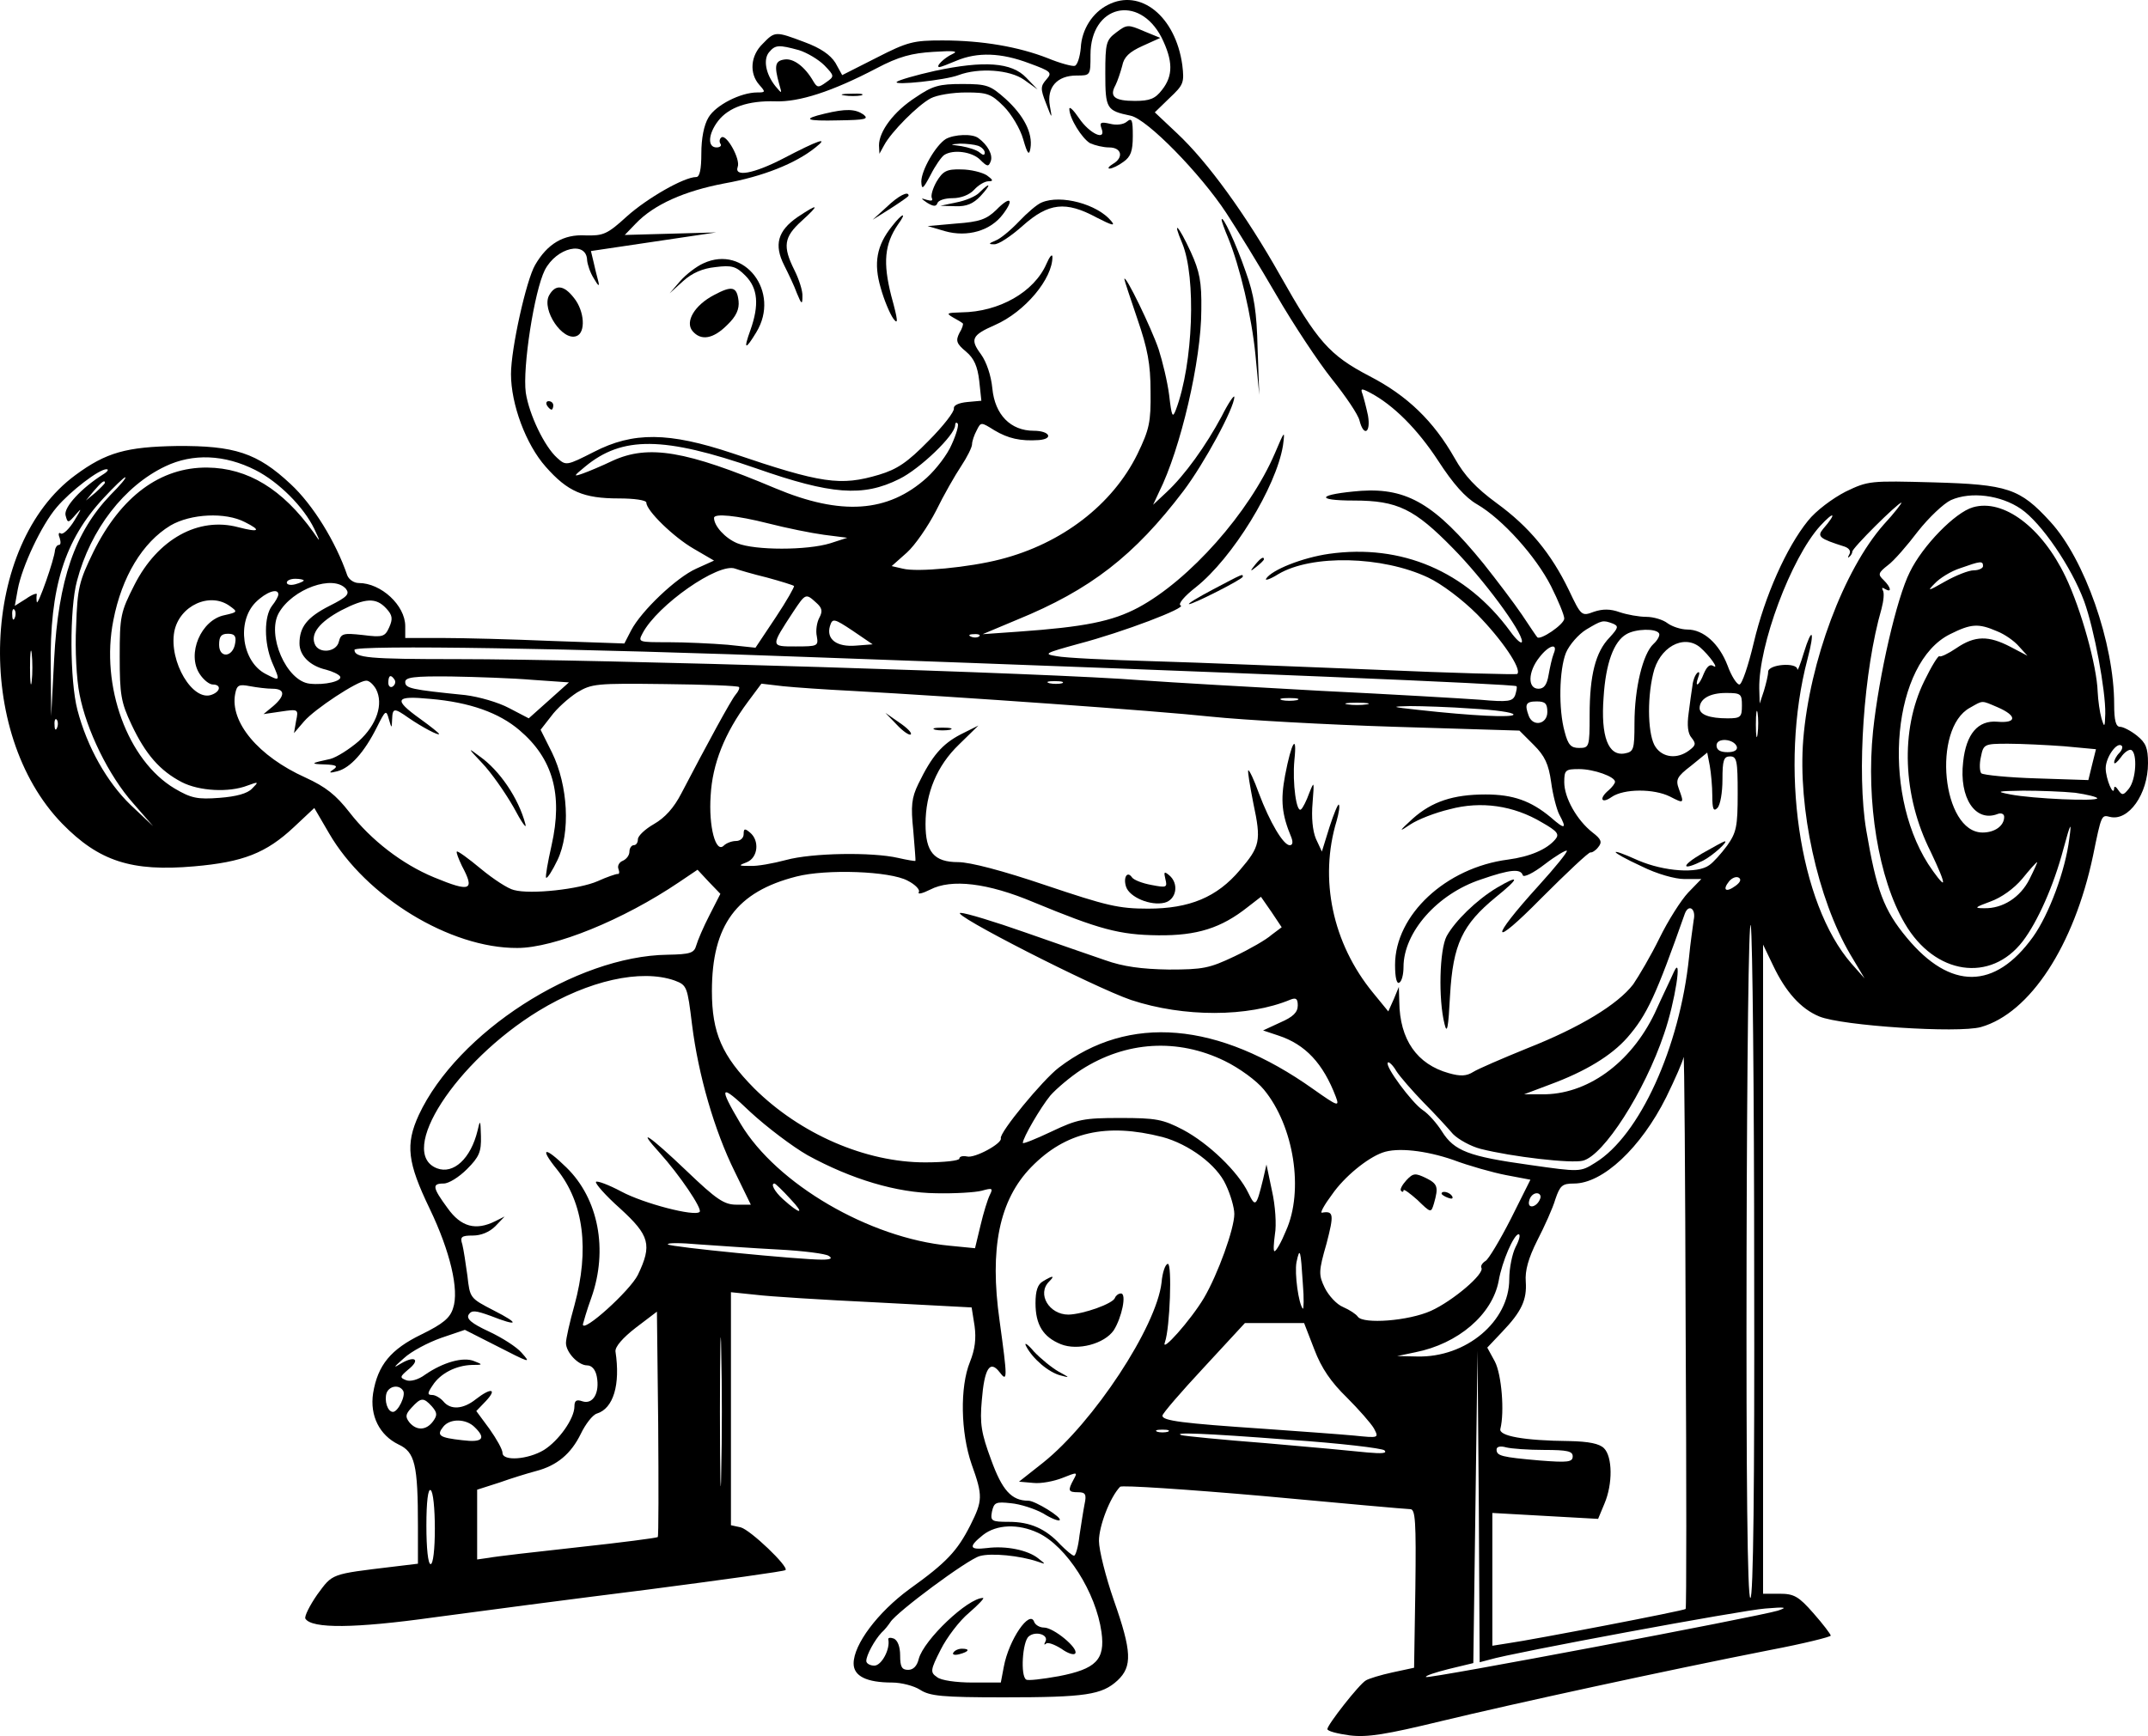 <?xml version="1.0" encoding="UTF-8" standalone="no"?>
<svg
   version="1.0"
   width="507.8pt"
   height="410.509pt"
   viewBox="0 0 507.8 410.509"
   preserveAspectRatio="xMidYMid"
   id="svg34"
   xmlns="http://www.w3.org/2000/svg"
   xmlns:svg="http://www.w3.org/2000/svg">
  <defs
     id="defs34" />
  <g
     transform="matrix(0.1,0,0,-0.1,-4.2,455.863)"
     fill="#000000"
     stroke="none"
     id="g34"
     style="fill:#000000">
    <path
       d="m 2661,4547 c -36,-18 -62,-58 -64,-102 -2,-21 -8,-40 -14,-42 -5,-2 -35,6 -64,18 -69,27 -155,42 -249,42 -68,0 -82,-3 -156,-41 l -81,-41 -16,29 c -12,19 -35,35 -73,49 -69,26 -70,26 -99,-4 -29,-28 -32,-70 -8,-97 15,-17 15,-18 -5,-18 -39,0 -98,-30 -115,-59 -11,-18 -17,-50 -17,-85 0,-38 -4,-56 -12,-56 -29,0 -116,-50 -164,-93 -47,-43 -56,-46 -98,-45 -52,3 -90,-20 -119,-70 -21,-36 -57,-198 -57,-258 0,-71 35,-166 82,-219 52,-59 89,-75 173,-75 36,0 65,-4 65,-10 0,-19 65,-82 112,-109 l 48,-28 -42,-19 c -47,-21 -130,-100 -154,-146 l -16,-31 -172,6 c -94,4 -210,7 -258,7 h -88 v 28 c 0,49 -57,102 -110,102 -11,0 -23,8 -27,18 -27,79 -81,167 -134,216 -79,74 -133,91 -269,90 -119,-2 -167,-15 -240,-69 -223,-164 -240,-609 -31,-824 87,-89 164,-114 312,-101 115,10 170,31 236,93 l 48,45 35,-60 c 87,-150 286,-272 445,-271 87,0 250,66 383,156 l 43,29 27,-29 27,-28 -26,-51 c -14,-27 -28,-60 -31,-71 -5,-18 -14,-21 -68,-22 -217,-3 -497,-184 -588,-379 -32,-70 -27,-112 26,-222 48,-100 70,-192 55,-235 -7,-23 -24,-37 -75,-62 -72,-35 -103,-72 -114,-139 -8,-53 15,-99 60,-121 39,-18 46,-47 46,-194 v -88 l -58,-7 C 822,836 829,838 792,788 c -18,-26 -31,-52 -28,-57 15,-24 117,-23 303,3 103,14 332,44 508,66 176,23 322,43 324,46 8,8 -83,95 -106,101 l -23,5 v 275 276 l 58,-6 c 31,-4 159,-12 284,-18 l 227,-12 7,-44 c 4,-30 1,-55 -11,-85 -24,-59 -22,-167 4,-242 27,-75 26,-86 -3,-144 -31,-61 -56,-88 -144,-151 -75,-55 -132,-131 -132,-176 0,-30 31,-45 91,-45 22,0 52,-8 66,-17 23,-15 52,-18 198,-18 194,0 232,6 269,40 35,33 34,68 -9,190 -19,55 -35,118 -35,140 0,35 26,103 50,128 4,4 156,-6 339,-22 183,-17 339,-31 347,-31 12,0 14,-28 12,-187 l -3,-188 -51,-11 c -28,-6 -57,-15 -63,-19 -16,-9 -91,-105 -91,-115 0,-5 24,-11 53,-15 42,-5 85,2 217,34 170,41 528,119 777,168 79,15 143,31 143,34 0,3 -18,27 -41,53 -35,40 -46,46 -80,46 h -39 v 768 767 l 24,-50 c 29,-61 65,-102 109,-120 53,-22 328,-40 382,-25 116,33 220,192 265,405 20,98 20,97 40,92 44,-11 90,54 90,127 0,36 -5,48 -26,65 -15,12 -33,21 -40,21 -10,0 -14,15 -14,53 0,145 -70,344 -151,432 -72,79 -101,88 -276,93 -150,4 -154,4 -208,-22 -31,-16 -70,-45 -89,-69 -51,-63 -102,-178 -128,-288 -13,-55 -28,-99 -34,-99 -6,0 -19,20 -28,45 -20,52 -57,85 -95,85 -15,0 -36,7 -47,15 -10,8 -33,15 -50,15 -17,0 -45,5 -63,11 -22,8 -40,8 -61,1 -29,-11 -30,-10 -59,51 -42,87 -94,150 -171,206 -49,36 -76,65 -99,106 -50,88 -112,148 -201,194 -96,50 -124,83 -212,239 -80,142 -171,268 -244,336 l -52,49 35,34 c 33,31 35,36 30,78 -16,115 -99,182 -176,142 z m 127,-77 c 27,-55 28,-90 1,-124 -16,-21 -29,-26 -64,-26 -48,0 -61,10 -46,37 5,10 12,31 16,46 4,21 17,33 48,47 l 42,19 -39,16 c -37,16 -40,16 -65,-3 -24,-18 -26,-25 -26,-97 0,-84 3,-88 60,-100 39,-8 165,-137 226,-230 25,-38 79,-126 119,-195 40,-69 99,-158 131,-198 32,-40 62,-84 65,-98 10,-39 27,-29 20,12 -4,19 -10,42 -13,51 -5,13 -3,14 18,3 55,-29 112,-86 161,-161 35,-54 64,-87 92,-103 60,-35 139,-123 175,-194 17,-34 31,-68 31,-76 0,-14 -58,-53 -64,-44 -2,2 -18,26 -36,53 -19,28 -60,82 -91,121 -114,140 -180,179 -289,172 -102,-8 -113,-23 -17,-23 103,0 143,-20 234,-113 72,-73 163,-196 163,-220 0,-8 -13,3 -28,24 -104,142 -257,207 -428,183 -63,-9 -136,-38 -149,-59 -3,-5 10,-1 29,11 79,47 246,43 354,-8 32,-15 81,-52 116,-87 58,-59 106,-129 95,-141 -3,-2 -154,2 -335,10 -181,7 -417,17 -524,20 -107,3 -211,8 -230,12 -32,5 -29,7 51,29 107,28 258,86 242,91 -7,3 9,22 36,43 87,69 190,237 206,335 5,38 4,36 -19,-18 -60,-140 -202,-300 -323,-365 -62,-33 -128,-46 -283,-57 l -85,-6 81,34 c 174,71 278,152 394,305 49,65 120,196 120,222 0,6 -14,-14 -30,-46 -37,-69 -87,-139 -130,-179 l -32,-30 14,30 c 51,102 100,312 100,431 1,66 -4,91 -25,137 -29,63 -45,79 -20,20 33,-80 26,-284 -15,-393 -8,-21 -10,-17 -16,34 -4,32 -16,81 -25,109 -17,50 -79,178 -81,166 0,-3 14,-45 31,-95 24,-70 31,-106 31,-171 1,-73 -3,-90 -31,-148 -59,-120 -179,-212 -324,-249 -73,-19 -197,-31 -231,-22 l -26,6 36,32 c 19,17 50,62 69,99 18,37 45,84 59,105 14,21 26,45 26,52 0,7 5,22 11,33 10,20 10,20 42,0 32,-19 61,-26 105,-23 36,3 25,22 -12,22 -55,0 -92,38 -98,100 -3,31 -14,63 -27,81 -26,35 -22,45 33,69 71,31 137,110 136,162 -1,7 -7,-1 -14,-17 -29,-67 -112,-114 -201,-115 -35,-1 -37,-2 -20,-12 11,-6 21,-12 23,-14 2,-1 -1,-12 -8,-23 -9,-18 -7,-25 16,-44 19,-16 27,-35 31,-69 l 5,-47 -33,-3 c -21,-2 -33,-8 -32,-15 2,-7 -25,-42 -60,-77 -50,-51 -74,-67 -117,-80 -91,-27 -135,-21 -347,51 -150,50 -234,51 -327,3 -65,-33 -66,-33 -87,-14 -30,27 -66,102 -74,154 -8,59 20,240 45,290 28,54 99,70 100,23 1,-10 7,-29 16,-43 11,-19 14,-20 10,-5 -3,11 -8,31 -11,45 l -6,25 148,22 148,22 -108,-3 -108,-3 26,27 c 43,45 115,77 210,95 90,16 168,47 215,85 33,26 8,18 -78,-27 -68,-35 -115,-44 -106,-19 7,18 -26,77 -38,70 -5,-3 -6,-10 -3,-15 4,-5 -1,-9 -9,-9 -22,0 -20,32 4,63 25,32 71,48 135,46 56,-2 134,23 239,78 53,28 84,36 135,39 47,3 60,2 45,-5 -20,-9 -42,-31 -31,-31 3,0 21,7 40,15 50,21 106,19 172,-6 52,-19 55,-22 41,-38 -14,-16 -15,-22 -1,-57 14,-37 15,-38 9,-6 -8,44 17,72 63,72 33,0 33,0 33,49 0,117 114,145 168,41 z m -857,-30 c 19,-6 46,-22 60,-36 24,-25 24,-26 4,-40 -18,-13 -21,-13 -30,2 -20,35 -47,55 -68,52 -23,-3 -25,-15 -13,-58 7,-24 7,-24 -9,-5 -23,29 -29,63 -15,80 15,18 23,18 71,5 z m 361,-932 c -10,-24 -37,-59 -59,-79 -92,-83 -203,-90 -358,-25 -211,89 -300,104 -385,65 -25,-12 -56,-25 -70,-30 -23,-8 -23,-7 5,16 88,73 186,72 405,-4 177,-62 252,-68 338,-25 49,24 132,104 132,127 0,6 3,8 6,4 3,-3 -3,-25 -14,-49 z M 646,3447 c 55,-28 114,-87 139,-139 15,-32 15,-33 -2,-8 -73,102 -155,152 -251,153 -111,1 -204,-68 -269,-199 -34,-70 -38,-85 -41,-176 -3,-55 1,-127 8,-161 16,-84 69,-193 127,-258 l 47,-54 -53,50 c -56,54 -103,137 -126,225 -18,69 -19,239 -1,305 32,122 112,225 209,271 65,31 140,28 213,-9 z m -360,-10 c -51,-32 -94,-78 -89,-97 5,-19 6,-19 25,3 14,16 13,13 -4,-15 -12,-20 -27,-34 -32,-31 -5,4 -7,-1 -3,-10 3,-10 3,-17 -2,-17 -4,0 -8,-6 -9,-12 -1,-21 -41,-134 -43,-123 -1,6 -1,14 0,18 1,4 -11,0 -25,-10 l -27,-17 7,39 c 10,54 56,152 92,194 32,38 101,91 118,90 6,0 2,-6 -8,-12 z m 17,-49 C 219,3300 180,3188 170,3000 l -7,-135 -1,115 c -3,190 33,302 125,401 25,27 48,49 51,49 4,0 -12,-19 -35,-42 z m -13,29 c 0,-2 -10,-12 -22,-23 l -23,-19 19,23 c 18,21 26,27 26,19 z m 4530,-62 c 48,-33 119,-137 149,-218 24,-66 51,-212 50,-266 -1,-33 -2,-34 -9,-11 -4,14 -8,42 -9,63 -2,61 -39,195 -76,272 -56,117 -147,185 -219,164 -42,-12 -119,-91 -149,-153 -31,-61 -73,-244 -87,-376 -17,-167 13,-350 75,-455 71,-122 203,-141 279,-42 35,46 73,131 96,218 17,63 20,67 14,25 -9,-75 -48,-180 -86,-233 -90,-125 -195,-126 -298,-2 -55,66 -72,113 -96,254 -23,136 -6,379 36,524 5,19 7,38 3,44 -3,6 -1,7 5,3 17,-10 15,3 -3,21 -14,13 -13,17 10,35 14,10 46,47 71,80 26,33 61,66 78,74 47,21 118,12 166,-21 z m -325,-37 c -94,-107 -175,-323 -190,-508 -13,-162 34,-377 111,-508 l 34,-57 -31,35 c -124,142 -171,466 -104,720 18,68 11,79 -9,14 -8,-27 -15,-44 -15,-38 -1,17 -69,12 -69,-6 0,-8 -5,-28 -10,-45 l -10,-30 -1,35 c -2,102 75,309 144,385 34,37 40,31 7,-7 -15,-18 -9,-23 51,-42 11,-4 15,-11 11,-18 -4,-7 -4,-10 0,-6 4,3 7,9 7,12 -2,7 108,116 116,116 2,0 -16,-24 -42,-52 z m -3874,6 c 40,-20 34,-25 -16,-12 -94,25 -190,-28 -245,-136 -33,-65 -35,-74 -35,-170 0,-90 3,-108 28,-161 33,-70 67,-109 119,-136 41,-21 111,-25 155,-8 27,10 27,9 11,-7 -11,-12 -38,-19 -77,-22 -52,-4 -67,-1 -106,22 -111,66 -176,242 -145,398 20,103 69,184 135,224 48,28 130,32 176,8 z m 1237,-3 c 43,-11 102,-23 132,-27 l 55,-7 -40,-13 c -55,-17 -178,-17 -220,0 -29,12 -55,41 -55,60 0,11 53,6 128,-13 z m 2872,-101 c 0,-5 -10,-10 -22,-10 -12,0 -42,-12 -67,-26 -42,-24 -44,-24 -25,-5 11,12 38,29 60,36 48,17 54,18 54,5 z m -2875,-27 c 33,-9 62,-18 64,-20 2,-1 -17,-35 -43,-74 l -48,-72 -66,7 c -37,3 -100,6 -140,6 -71,0 -72,0 -61,21 35,67 180,168 219,153 8,-3 42,-13 75,-21 z m -1095,-7 c 0,-2 -9,-6 -20,-9 -11,-3 -20,-1 -20,4 0,5 9,9 20,9 11,0 20,-2 20,-4 z m 100,-20 c 9,-12 3,-19 -39,-40 -53,-27 -71,-50 -71,-89 0,-28 24,-53 63,-62 15,-4 30,-11 33,-16 6,-11 -36,-21 -72,-17 -55,6 -102,115 -73,167 32,57 129,92 159,57 z m -160,-13 c 0,-5 -7,-17 -15,-27 -19,-25 -19,-87 0,-133 20,-46 20,-46 -15,-28 -56,29 -69,123 -24,169 25,25 54,35 54,19 z m 1271,-19 c 15,-13 16,-21 8,-36 -6,-11 -9,-31 -6,-44 4,-23 2,-24 -50,-24 -60,0 -60,-1 -5,83 28,42 29,43 53,21 z m -1385,-9 c 18,-13 18,-14 -13,-21 -56,-11 -90,-92 -59,-139 9,-14 23,-25 31,-25 20,0 19,-16 -2,-24 -45,-18 -102,78 -89,149 12,62 85,95 132,60 z m 369,-5 c 15,-16 16,-25 7,-45 -10,-22 -15,-24 -62,-18 -46,5 -52,4 -57,-16 -6,-25 -48,-29 -57,-5 -10,25 12,52 62,79 58,30 83,31 107,5 z M 77,3098 c -3,-8 -6,-5 -6,6 -1,11 2,17 5,13 3,-3 4,-12 1,-19 z m 1989,-66 c -46,-4 -71,15 -62,46 6,19 9,19 54,-11 l 47,-32 z m 1789,52 c 14,-6 13,-10 -8,-33 -33,-34 -47,-89 -47,-183 0,-76 -1,-78 -25,-78 -19,0 -26,7 -34,38 -15,53 -13,147 3,187 8,19 30,44 48,55 37,22 39,23 63,14 z m 908,-18 c 18,-7 41,-23 52,-36 l 20,-22 -40,21 c -52,27 -84,27 -128,-3 -19,-13 -38,-22 -40,-19 -3,2 -19,-24 -36,-59 -57,-116 -51,-272 15,-403 18,-38 32,-70 29,-73 -2,-2 -18,18 -35,44 -112,177 -83,476 52,543 50,25 67,26 111,7 z m -799,-5 c 3,-4 -3,-16 -13,-25 -25,-23 -45,-104 -45,-188 0,-62 -2,-67 -23,-71 -39,-7 -57,40 -50,133 5,80 24,132 54,149 22,13 70,14 77,2 z M 598,3038 c -5,-34 -38,-37 -38,-4 0,20 5,26 21,26 15,0 20,-5 17,-22 z m 1759,16 c -3,-3 -12,-4 -19,-1 -8,3 -5,6 6,6 11,1 17,-2 13,-5 z M 117,2948 c -2,-18 -4,-4 -4,32 0,36 2,50 4,33 2,-18 2,-48 0,-65 z m 3944,80 c 22,-19 47,-54 31,-44 -8,5 -15,-2 -22,-18 -11,-29 -23,-36 -13,-8 4,10 2,14 -3,9 -5,-5 -10,-18 -11,-30 -2,-12 -6,-41 -9,-65 -4,-28 -2,-48 7,-58 11,-14 10,-18 -6,-30 -28,-21 -62,-17 -79,8 -18,25 -21,110 -6,173 14,63 72,95 111,63 z m -2081,-24 c 1004,-36 1642,-63 1647,-68 2,-2 0,-11 -3,-21 -6,-15 -16,-17 -83,-11 -42,3 -211,13 -376,21 -165,9 -356,20 -425,25 -204,17 -1289,50 -1617,50 -210,0 -243,3 -243,22 0,12 520,4 1100,-18 z m 1735,9 c -4,-10 -9,-33 -12,-50 -4,-24 -11,-33 -24,-33 -26,0 -25,40 2,74 23,30 45,35 34,9 z M 975,2951 c 3,-5 1,-12 -5,-16 -5,-3 -10,1 -10,9 0,18 6,21 15,7 z m 326,0 86,-6 -48,-43 -47,-42 -46,24 c -26,14 -72,27 -104,31 -129,13 -142,16 -142,31 0,11 20,14 108,13 59,-1 146,-4 193,-8 z m -370,-22 c 18,-35 2,-84 -41,-123 -22,-19 -52,-38 -67,-42 -47,-10 -49,-12 -13,-13 27,-1 32,-4 20,-12 -12,-8 -9,-9 10,-4 30,8 63,44 93,104 20,40 22,42 28,20 7,-24 7,-24 8,-1 1,27 5,27 39,3 32,-22 72,-43 72,-38 0,2 -20,18 -45,36 -64,46 -59,55 24,47 94,-8 163,-33 211,-74 79,-67 103,-152 76,-272 -9,-40 -15,-74 -13,-77 3,-2 15,17 27,42 31,65 25,176 -13,254 l -27,54 25,32 c 13,18 41,43 61,56 35,21 45,22 208,20 94,-1 173,-4 175,-7 2,-2 -1,-10 -8,-18 -11,-13 -68,-118 -128,-233 -18,-35 -39,-58 -65,-73 -21,-12 -38,-28 -38,-36 0,-8 -4,-14 -10,-14 -5,0 -10,-7 -10,-15 0,-9 -7,-18 -16,-22 -8,-3 -13,-12 -10,-19 3,-8 2,-13 -2,-12 -4,0 -25,-7 -47,-17 -43,-19 -158,-32 -198,-21 -14,3 -49,26 -78,50 -30,25 -55,43 -57,41 -2,-2 4,-17 12,-34 31,-58 21,-63 -66,-27 -75,31 -149,88 -200,154 -32,41 -56,60 -104,82 -111,50 -179,131 -166,198 4,21 9,23 35,18 16,-3 40,-6 53,-6 30,0 31,-16 2,-41 l -23,-19 41,6 c 41,6 42,6 36,-22 l -5,-29 24,28 c 25,29 125,95 146,96 7,1 17,-8 24,-20 z m 1622,14 c -7,-2 -21,-2 -30,0 -10,3 -4,5 12,5 17,0 24,-2 18,-5 z m -498,-18 c 253,-14 720,-47 850,-61 77,-8 273,-19 435,-24 l 294,-9 34,-34 c 26,-26 35,-45 41,-88 4,-30 13,-64 19,-76 19,-35 14,-37 -20,-7 -47,39 -89,54 -154,54 -77,0 -127,-17 -172,-57 -34,-31 -34,-33 -6,-14 18,12 59,28 93,36 74,20 151,9 218,-31 37,-21 42,-28 32,-40 -20,-24 -60,-41 -112,-48 -147,-19 -267,-131 -267,-249 0,-30 4,-46 10,-42 6,3 10,20 10,37 0,82 80,173 183,207 69,24 94,26 99,10 2,-6 25,5 52,26 26,20 50,34 52,32 3,-2 -27,-39 -66,-82 -119,-131 -114,-152 6,-30 60,60 112,109 116,108 3,-1 12,4 18,12 10,12 8,19 -13,35 -37,29 -67,82 -67,119 0,29 3,31 35,31 35,0 85,-18 85,-30 0,-4 -7,-13 -15,-20 -24,-20 -17,-33 7,-16 29,20 100,20 138,1 33,-17 34,-17 21,18 -8,22 -5,29 29,55 l 38,31 6,-31 c 3,-17 6,-49 6,-71 0,-32 3,-38 12,-29 7,7 12,37 12,67 0,46 3,55 18,55 16,0 18,-10 18,-88 0,-78 -3,-92 -25,-123 -14,-19 -33,-40 -42,-46 -28,-21 -107,-15 -168,11 -75,34 -70,22 8,-14 36,-18 79,-30 101,-30 h 40 l -31,-32 c -17,-18 -48,-67 -68,-108 -20,-41 -49,-90 -62,-109 -37,-48 -126,-102 -250,-151 -59,-24 -117,-49 -128,-56 -16,-10 -30,-11 -58,-3 -75,21 -116,79 -117,169 l -1,35 -12,-29 -13,-29 -36,44 c -96,117 -128,269 -86,407 5,18 8,35 5,38 -2,2 -12,-22 -22,-53 l -18,-58 -14,30 c -8,19 -11,51 -8,85 4,52 4,53 -8,23 -6,-17 -15,-35 -19,-38 -11,-11 -21,62 -16,116 7,66 -7,43 -22,-36 -11,-59 -8,-92 15,-147 4,-11 3,-18 -4,-18 -15,0 -47,54 -73,123 -11,31 -23,56 -25,54 -2,-2 4,-37 12,-78 19,-89 16,-102 -32,-158 -54,-64 -119,-91 -217,-91 -70,0 -98,7 -241,55 -103,35 -180,55 -208,55 -57,0 -77,24 -77,90 0,73 27,138 79,188 l 46,45 -42,-21 c -44,-23 -68,-51 -100,-117 -16,-33 -18,-52 -12,-110 3,-38 6,-71 5,-72 -1,-1 -19,2 -41,7 -61,14 -203,12 -265,-5 -30,-8 -68,-15 -85,-14 -28,0 -28,1 -7,9 26,11 30,51 7,70 -12,10 -15,10 -15,-4 0,-9 -8,-16 -18,-16 -10,0 -23,-5 -29,-11 -19,-19 -36,45 -31,118 4,75 33,148 88,222 l 32,43 51,-6 c 29,-3 102,-8 162,-11 z m 2105,-35 c 0,-27 -3,-30 -34,-30 -43,0 -66,9 -66,24 0,22 24,36 62,36 36,0 38,-2 38,-30 z m -1052,13 c -10,-2 -26,-2 -35,0 -10,3 -2,5 17,5 19,0 27,-2 18,-5 z m 165,-10 c -13,-2 -33,-2 -45,0 -13,2 -3,4 22,4 25,0 35,-2 23,-4 z m 427,-18 c 0,-29 -34,-36 -44,-9 -10,27 -7,34 19,34 20,0 25,-5 25,-25 z m 1065,11 c 46,-20 45,-38 -1,-34 -46,4 -74,-29 -81,-95 -10,-85 29,-144 82,-123 8,3 15,0 15,-7 0,-21 -22,-37 -51,-37 -96,0 -120,246 -30,295 32,18 26,18 66,1 z m -1242,-3 c 53,-3 97,-9 97,-14 0,-8 -99,-3 -225,11 -65,7 -66,8 -20,9 28,0 94,-2 148,-6 z m 674,-60 c -2,-16 -4,-5 -4,22 0,28 2,40 4,28 2,-13 2,-35 0,-50 z m -4020,15 c -3,-8 -6,-5 -6,6 -1,11 2,17 5,13 3,-3 4,-12 1,-19 z m 3971,-45 c 2,-8 -6,-13 -22,-13 -17,0 -26,5 -26,16 0,19 41,16 48,-3 z m 774,1 75,-7 -9,-36 -9,-37 -122,4 c -67,2 -126,8 -131,12 -4,4 -5,22 -1,39 6,30 8,31 64,31 32,0 92,-3 133,-6 z m 130,-16 c -7,-7 -12,-17 -12,-22 0,-6 7,0 16,12 8,12 20,20 25,17 14,-9 11,-69 -6,-91 -13,-16 -16,-17 -25,-4 -5,8 -10,11 -10,5 -1,-23 -20,22 -20,47 0,26 27,64 38,53 3,-3 0,-11 -6,-17 z m -104,-94 c 28,-4 52,-10 52,-13 0,-8 -153,-1 -205,9 -36,7 -33,8 30,9 39,0 94,-2 123,-5 z m -108,-204 c -22,-44 -64,-70 -107,-69 -25,0 -23,2 15,16 25,9 55,30 75,54 17,21 33,39 35,39 1,0 -7,-18 -18,-40 z m -2652,-4 c 18,-9 30,-22 26,-27 -3,-6 9,-3 27,6 50,26 136,16 245,-30 155,-64 202,-77 294,-78 92,-1 149,17 212,67 l 31,24 25,-36 24,-36 -24,-18 c -12,-11 -52,-34 -88,-51 -59,-28 -74,-31 -155,-31 -64,1 -108,7 -150,22 -33,11 -118,41 -190,66 -71,25 -140,46 -152,46 -30,0 315,-176 403,-206 124,-41 277,-41 377,1 13,5 17,2 17,-14 0,-16 -11,-27 -41,-40 l -41,-19 36,-12 c 64,-21 106,-66 136,-145 9,-24 5,-23 -53,18 -225,160 -436,178 -602,51 -38,-29 -141,-154 -137,-167 4,-12 -62,-48 -80,-43 -10,2 -18,0 -18,-5 0,-5 -36,-9 -81,-9 -141,0 -295,67 -404,175 -76,77 -100,131 -100,230 0,156 58,235 200,271 70,18 221,13 263,-10 z m 1957,-12 c -23,-17 -32,-10 -15,11 7,8 17,12 23,8 6,-4 3,-11 -8,-19 z m -99,-81 c -2,-16 -8,-55 -11,-88 -22,-213 -117,-422 -222,-486 -35,-22 -36,-22 -155,-5 -144,20 -178,33 -207,79 -12,19 -32,42 -46,51 -25,17 -90,104 -82,112 2,3 12,-6 20,-20 9,-14 38,-47 64,-74 27,-27 58,-61 70,-75 13,-13 42,-29 65,-35 75,-19 215,-35 242,-28 49,12 146,163 192,300 26,75 44,192 23,146 -6,-14 -27,-57 -45,-97 -57,-119 -161,-194 -268,-192 h -41 l 61,23 c 84,31 145,68 183,111 47,54 68,100 136,293 9,24 27,12 21,-15 z m 143,-830 c 1,-509 -2,-773 -9,-773 -7,0 -10,278 -9,818 1,449 5,797 10,772 4,-25 8,-393 8,-817 z m -2552,687 c 29,-11 30,-14 41,-104 15,-120 53,-251 101,-348 l 38,-78 h -34 c -29,0 -47,12 -118,80 -88,84 -121,106 -63,42 46,-51 101,-132 94,-139 -11,-12 -133,20 -185,48 -30,16 -57,26 -60,23 -3,-3 22,-32 57,-63 70,-64 76,-86 42,-157 -19,-38 -131,-139 -130,-117 1,4 9,33 20,63 40,113 17,234 -59,308 -52,51 -65,48 -22,-5 63,-79 77,-189 41,-321 -11,-39 -20,-79 -20,-89 0,-22 29,-53 50,-53 11,0 20,-10 23,-27 7,-38 -9,-66 -34,-58 -14,5 -19,2 -19,-12 0,-29 -37,-81 -72,-103 -38,-23 -98,-27 -98,-7 0,8 -14,33 -31,57 l -31,42 23,24 c 27,29 12,32 -24,4 -30,-24 -60,-26 -77,-5 -7,8 -19,15 -26,15 -12,0 -12,4 1,23 18,28 55,47 93,48 26,0 26,1 5,9 -26,11 -74,-3 -116,-32 -16,-12 -35,-17 -45,-13 -15,6 -15,8 5,25 29,23 17,34 -16,15 -21,-13 -19,-10 6,12 17,16 57,37 88,48 l 56,19 67,-34 c 90,-46 90,-46 67,-20 -11,13 -45,35 -77,50 -41,19 -54,30 -48,40 7,11 16,10 52,-3 66,-26 70,-19 7,13 -56,29 -56,29 -62,82 -4,29 -9,62 -12,74 -6,18 -2,21 25,21 19,0 39,8 53,22 l 22,23 -22,-11 c -46,-23 -81,-14 -113,31 -36,49 -37,58 -9,58 12,0 36,15 55,34 29,29 34,41 33,78 -1,39 -2,40 -8,13 -16,-66 -57,-104 -96,-89 -95,37 44,252 240,372 118,72 242,100 322,72 z m 1300,-190 c 35,-17 76,-47 93,-68 71,-86 95,-239 52,-334 -11,-27 -23,-48 -27,-48 -3,0 -2,18 1,40 4,22 1,68 -7,103 l -13,62 -8,-35 c -16,-65 -18,-67 -35,-32 -24,50 -94,117 -154,149 -48,25 -64,28 -149,28 -86,0 -101,-3 -162,-32 -38,-18 -68,-30 -68,-27 0,12 42,84 65,112 14,16 47,44 73,61 106,68 228,75 339,21 z M 4027,754 c -3,-4 -362,-73 -419,-81 l -38,-6 v 157 157 l 125,-7 125,-7 15,36 c 20,47 19,111 -1,131 -11,11 -36,16 -82,17 -107,1 -168,12 -163,29 10,40 3,128 -13,159 l -18,33 35,37 c 46,48 59,76 56,119 -2,26 6,55 27,97 17,33 37,77 43,98 11,32 16,37 44,37 68,0 158,84 218,204 21,43 40,86 41,95 2,9 4,-281 5,-643 2,-363 2,-661 0,-662 z M 1951,1827 c 104,-57 211,-89 304,-90 44,-1 93,2 108,6 25,7 27,6 19,-10 -5,-10 -15,-42 -22,-72 l -13,-54 -61,6 c -189,18 -408,146 -493,288 -54,91 -49,97 23,28 39,-36 100,-82 135,-102 z m 839,43 c 63,-17 129,-66 150,-113 11,-23 20,-54 20,-69 0,-35 -39,-143 -72,-199 -31,-52 -103,-133 -92,-104 12,34 17,185 7,185 -6,0 -13,-20 -15,-44 -12,-105 -161,-331 -280,-426 l -57,-45 34,-3 c 18,-2 49,4 69,12 35,14 36,14 26,-4 -14,-26 -13,-30 11,-30 17,0 20,-5 15,-28 -3,-15 -8,-48 -12,-74 -3,-27 -9,-48 -13,-48 -4,0 -18,12 -32,26 -35,38 -72,54 -122,54 -41,0 -44,2 -40,24 5,22 9,24 45,20 22,-2 56,-13 76,-24 19,-12 37,-19 39,-16 7,6 -58,46 -74,46 -40,0 -62,25 -88,97 -23,62 -27,85 -22,140 6,75 19,97 42,67 19,-25 19,-16 0,122 -24,170 -1,285 75,363 81,83 177,105 310,71 z m 687,-54 c 37,-14 94,-30 125,-36 l 58,-11 -46,-92 c -26,-51 -53,-96 -60,-100 -8,-5 -12,-12 -10,-16 9,-14 -68,-79 -119,-102 -53,-24 -160,-32 -173,-14 -4,6 -19,16 -35,23 -15,6 -34,27 -43,45 -15,31 -15,39 4,105 18,69 17,78 -11,73 -5,-1 6,19 24,43 29,42 83,86 119,99 35,13 103,5 167,-17 z m -1566,-93 c 35,-37 23,-37 -18,0 -20,18 -30,37 -20,37 2,0 19,-16 38,-37 z m 1772,1 c -8,-21 -31,-25 -26,-5 2,10 10,18 18,18 7,0 11,-6 8,-13 z m -58,-114 c -8,-16 -15,-50 -15,-76 0,-100 -102,-186 -218,-183 l -47,1 43,9 c 101,20 182,89 197,169 8,46 36,110 47,110 5,0 2,-13 -7,-30 z m -1744,-6 c 59,-3 113,-10 120,-15 10,-6 5,-9 -16,-9 -54,0 -359,30 -364,36 -3,4 30,4 74,0 44,-3 128,-9 186,-12 z m 1241,-81 c 3,-35 2,-61 0,-59 -10,11 -20,83 -15,110 8,38 10,29 15,-51 z M 1747,1078 c -1,-79 -3,-15 -3,142 0,157 2,221 3,143 2,-79 2,-207 0,-285 z M 1597,924 c -2,-2 -86,-13 -188,-24 -101,-11 -196,-22 -211,-25 l -28,-4 v 82 83 l 53,17 c 28,10 67,22 86,27 50,13 83,41 106,88 11,23 28,45 38,48 39,12 56,68 44,147 -1,11 17,32 48,56 l 50,38 3,-265 c 1,-146 1,-266 -1,-268 z m 1552,444 c 17,-45 40,-78 77,-114 28,-28 57,-61 64,-73 12,-23 12,-23 -47,-17 -32,3 -128,10 -213,16 -193,13 -240,19 -240,31 0,5 44,56 98,114 l 97,105 h 70 70 z m 414,-734 c 51,16 597,117 652,121 48,4 54,3 30,-5 -45,-14 -827,-162 -832,-157 -2,3 22,11 54,19 l 58,14 5,369 5,370 3,-369 2,-368 z M 995,1270 c 7,-11 -12,-50 -24,-50 -13,0 -21,27 -15,45 7,17 30,20 39,5 z m 68,-37 c 13,-15 13,-21 3,-35 -16,-22 -39,-23 -56,-3 -10,13 -10,19 5,35 22,24 28,25 48,3 z m 101,-49 c 28,-27 19,-37 -29,-31 -54,6 -62,11 -45,32 16,20 54,19 74,-1 z m 1639,-11 c -7,-2 -19,-2 -25,0 -7,3 -2,5 12,5 14,0 19,-2 13,-5 z m 288,-19 c 118,-8 219,-20 224,-25 7,-7 -6,-8 -40,-5 -27,3 -135,13 -240,22 -104,8 -194,17 -200,19 -21,7 48,5 256,-11 z m 602,-24 c 54,0 67,-3 67,-15 0,-14 -12,-15 -77,-10 -92,8 -103,11 -103,26 0,7 9,9 23,5 12,-3 52,-6 90,-6 z M 1070,944 c 0,-49 -4,-84 -10,-84 -6,0 -10,37 -10,91 0,57 4,88 10,84 6,-3 10,-44 10,-91 z m 1426,-10 c 68,-32 137,-141 150,-235 9,-65 -13,-87 -101,-104 -39,-7 -73,-11 -77,-8 -14,8 -9,90 6,102 16,14 49,4 39,-13 -3,-6 -3,-8 2,-4 4,4 20,-2 36,-12 15,-11 30,-16 33,-11 8,12 -51,61 -74,61 -10,0 -20,6 -23,13 -10,31 -60,-41 -72,-106 l -7,-37 h -67 c -38,0 -75,5 -84,13 -16,11 -16,16 9,65 14,28 44,68 67,87 22,19 37,35 33,35 -36,0 -140,-99 -152,-144 -4,-17 -13,-26 -25,-26 -15,0 -19,7 -19,34 0,21 -6,36 -15,40 -8,3 -14,2 -13,-2 5,-23 -16,-62 -33,-62 -10,0 -19,5 -19,11 0,14 20,50 36,67 8,7 17,19 21,25 15,24 182,148 211,156 27,8 96,1 137,-13 20,-7 20,-7 1,8 -24,19 -75,30 -121,24 -42,-5 -44,3 -9,31 32,25 83,27 130,5 z"
       id="path1"
       style="fill:#000000" />
    <path
       d="m 2252,4391 c -45,-10 -86,-22 -90,-26 -9,-9 115,4 146,16 48,18 121,13 155,-11 l 32,-23 -27,28 c -34,36 -99,41 -216,16 z"
       id="path2"
       style="fill:#000000" />
    <path
       d="m 2206,4328 c -51,-33 -86,-80 -86,-113 l 1,-20 11,20 c 17,32 80,95 110,111 15,8 52,14 84,14 50,0 59,-3 89,-33 18,-18 39,-53 46,-78 10,-35 14,-39 17,-21 6,36 -16,78 -59,117 -36,32 -44,35 -102,35 -55,0 -70,-4 -111,-32 z"
       id="path3"
       style="fill:#000000" />
    <path
       d="m 2038,4333 c 12,-2 30,-2 40,0 9,3 -1,5 -23,4 -22,0 -30,-2 -17,-4 z"
       id="path4"
       style="fill:#000000" />
    <path
       d="m 2570,4301 c 0,-22 30,-70 49,-81 11,-5 31,-10 45,-10 30,0 35,-24 9,-39 -10,-6 -13,-11 -8,-11 6,0 21,7 33,16 17,12 22,25 22,61 0,38 -2,44 -14,34 -8,-7 -25,-9 -40,-5 -22,5 -25,3 -20,-11 12,-31 -28,-13 -53,24 -13,19 -23,29 -23,22 z"
       id="path5"
       style="fill:#000000" />
    <path
       d="m 1992,4290 c -55,-13 -46,-18 33,-16 63,1 72,3 58,14 -19,13 -41,14 -91,2 z"
       id="path6"
       style="fill:#000000" />
    <path
       d="m 2278,4230 c -24,-15 -58,-74 -58,-101 1,-20 4,-18 22,16 11,22 26,43 32,47 21,14 66,8 85,-11 17,-17 20,-17 25,-4 6,15 -7,39 -29,55 -14,11 -57,9 -77,-2 z m 76,-16 c 9,-3 16,-11 16,-16 0,-7 -4,-7 -12,0 -7,6 -26,12 -43,15 -29,4 -29,4 -3,6 14,0 33,-2 42,-5 z"
       id="path7"
       style="fill:#000000" />
    <path
       d="m 2256,4129 c -9,-16 -14,-33 -11,-39 3,-6 -1,-7 -12,-4 -15,5 -15,4 1,-7 15,-9 21,-9 24,-1 2,7 18,12 36,12 20,0 40,8 51,20 10,11 25,20 34,20 12,0 11,3 -4,14 -11,7 -38,14 -61,14 -34,1 -43,-4 -58,-29 z"
       id="path8"
       style="fill:#000000" />
    <path
       d="m 2358,4104 c -9,-10 -34,-20 -55,-24 l -38,-8 36,-1 c 26,-1 42,6 59,24 26,28 24,35 -2,9 z"
       id="path9"
       style="fill:#000000" />
    <path
       d="m 2138,4069 -33,-30 43,27 c 23,15 42,28 42,30 0,12 -24,0 -52,-27 z"
       id="path10"
       style="fill:#000000" />
    <path
       d="m 2397,4062 c -23,-22 -39,-28 -95,-32 l -67,-6 41,-12 c 53,-15 108,1 137,40 28,37 17,44 -16,10 z"
       id="path11"
       style="fill:#000000" />
    <path
       d="m 2505,4080 c -11,-4 -35,-25 -54,-45 -19,-20 -44,-41 -55,-45 -17,-7 -18,-9 -4,-9 10,-1 40,19 68,44 61,54 101,59 175,19 35,-18 45,-21 34,-8 -33,40 -119,63 -164,44 z"
       id="path12"
       style="fill:#000000" />
    <path
       d="m 1927,4045 c -46,-32 -56,-65 -31,-114 10,-20 24,-49 30,-66 11,-27 13,-27 13,-7 1,12 -8,40 -19,62 -28,56 -25,78 17,116 44,40 41,43 -10,9 z"
       id="path13"
       style="fill:#000000" />
    <path
       d="m 2151,4024 c -37,-46 -44,-88 -27,-146 8,-29 22,-62 30,-73 12,-16 11,-4 -5,54 -20,79 -16,122 16,169 22,30 11,28 -14,-4 z"
       id="path14"
       style="fill:#000000" />
    <path
       d="m 2930,4039 c 0,-4 7,-23 15,-42 28,-68 56,-186 65,-278 l 9,-94 -4,110 c -2,86 -8,126 -28,181 -23,67 -56,137 -57,123 z"
       id="path15"
       style="fill:#000000" />
    <path
       d="m 1705,3936 c -16,-7 -41,-26 -55,-42 l -25,-29 32,29 c 21,19 46,30 76,33 39,5 49,2 71,-20 30,-30 33,-70 12,-129 -17,-47 -12,-48 14,-5 58,95 -28,208 -125,163 z"
       id="path16"
       style="fill:#000000" />
    <path
       d="m 1340,3860 c -18,-34 32,-109 65,-96 22,8 19,59 -6,90 -24,31 -44,33 -59,6 z"
       id="path17"
       style="fill:#000000" />
    <path
       d="m 1730,3861 c -46,-24 -69,-63 -51,-85 20,-24 49,-19 82,14 22,21 29,38 27,57 -4,34 -15,37 -58,14 z"
       id="path18"
       style="fill:#000000" />
    <path
       d="m 1335,3600 c 3,-5 8,-10 11,-10 2,0 4,5 4,10 0,6 -5,10 -11,10 -5,0 -7,-4 -4,-10 z"
       id="path19"
       style="fill:#000000" />
    <path
       d="m 3009,3223 c -13,-16 -12,-17 4,-4 9,7 17,15 17,17 0,8 -8,3 -21,-13 z"
       id="path20"
       style="fill:#000000" />
    <path
       d="m 2910,3165 c -36,-19 -61,-34 -57,-35 10,0 127,59 127,65 0,7 2,8 -70,-30 z"
       id="path21"
       style="fill:#000000" />
    <path
       d="m 1182,2754 c 21,-22 54,-69 74,-104 19,-36 32,-54 28,-40 -16,61 -61,127 -108,160 -29,22 -29,21 6,-16 z"
       id="path22"
       style="fill:#000000" />
    <path
       d="m 2162,2845 c 15,-16 30,-26 33,-23 4,3 -9,16 -27,28 l -33,23 z"
       id="path23"
       style="fill:#000000" />
    <path
       d="m 2253,2833 c 9,-2 25,-2 35,0 9,3 1,5 -18,5 -19,0 -27,-2 -17,-5 z"
       id="path24"
       style="fill:#000000" />
    <path
       d="m 4065,2540 c -51,-30 -48,-42 4,-16 23,12 61,47 50,45 -2,0 -26,-13 -54,-29 z"
       id="path25"
       style="fill:#000000" />
    <path
       d="m 2797,2480 c 5,-20 3,-21 -33,-14 -22,4 -42,12 -46,18 -11,16 -21,0 -14,-22 8,-25 58,-46 91,-38 28,7 35,45 11,65 -12,10 -13,8 -9,-9 z"
       id="path26"
       style="fill:#000000" />
    <path
       d="m 3580,2459 c -48,-29 -98,-78 -118,-114 -17,-32 -20,-149 -5,-208 6,-25 9,-9 13,68 7,121 29,167 108,232 57,46 58,55 2,22 z"
       id="path27"
       style="fill:#000000" />
    <path
       d="m 2508,1529 c -13,-7 -18,-23 -18,-52 0,-51 18,-80 60,-97 40,-16 103,1 125,33 19,30 31,87 17,87 -6,0 -12,-5 -14,-10 -4,-14 -75,-39 -110,-40 -46,0 -75,49 -46,78 15,15 9,15 -14,1 z"
       id="path28"
       style="fill:#000000" />
    <path
       d="m 2468,1375 c 15,-29 53,-62 82,-69 22,-6 21,-5 -5,9 -16,9 -43,31 -59,48 -15,18 -24,23 -18,12 z"
       id="path29"
       style="fill:#000000" />
    <path
       d="m 3367,1768 c -10,-11 -16,-22 -13,-25 3,-4 6,-3 6,1 0,4 15,-7 33,-23 32,-31 32,-31 39,-8 11,39 9,46 -19,60 -25,12 -30,12 -46,-5 z"
       id="path30"
       style="fill:#000000" />
    <path
       d="m 3450,1736 c 0,-2 7,-7 16,-10 8,-3 12,-2 9,4 -6,10 -25,14 -25,6 z"
       id="path31"
       style="fill:#000000" />
    <path
       d="m 2296,651 c -4,-5 3,-7 14,-4 23,6 26,13 6,13 -8,0 -17,-4 -20,-9 z"
       id="path32"
       style="fill:#000000" />
  </g>
</svg>
